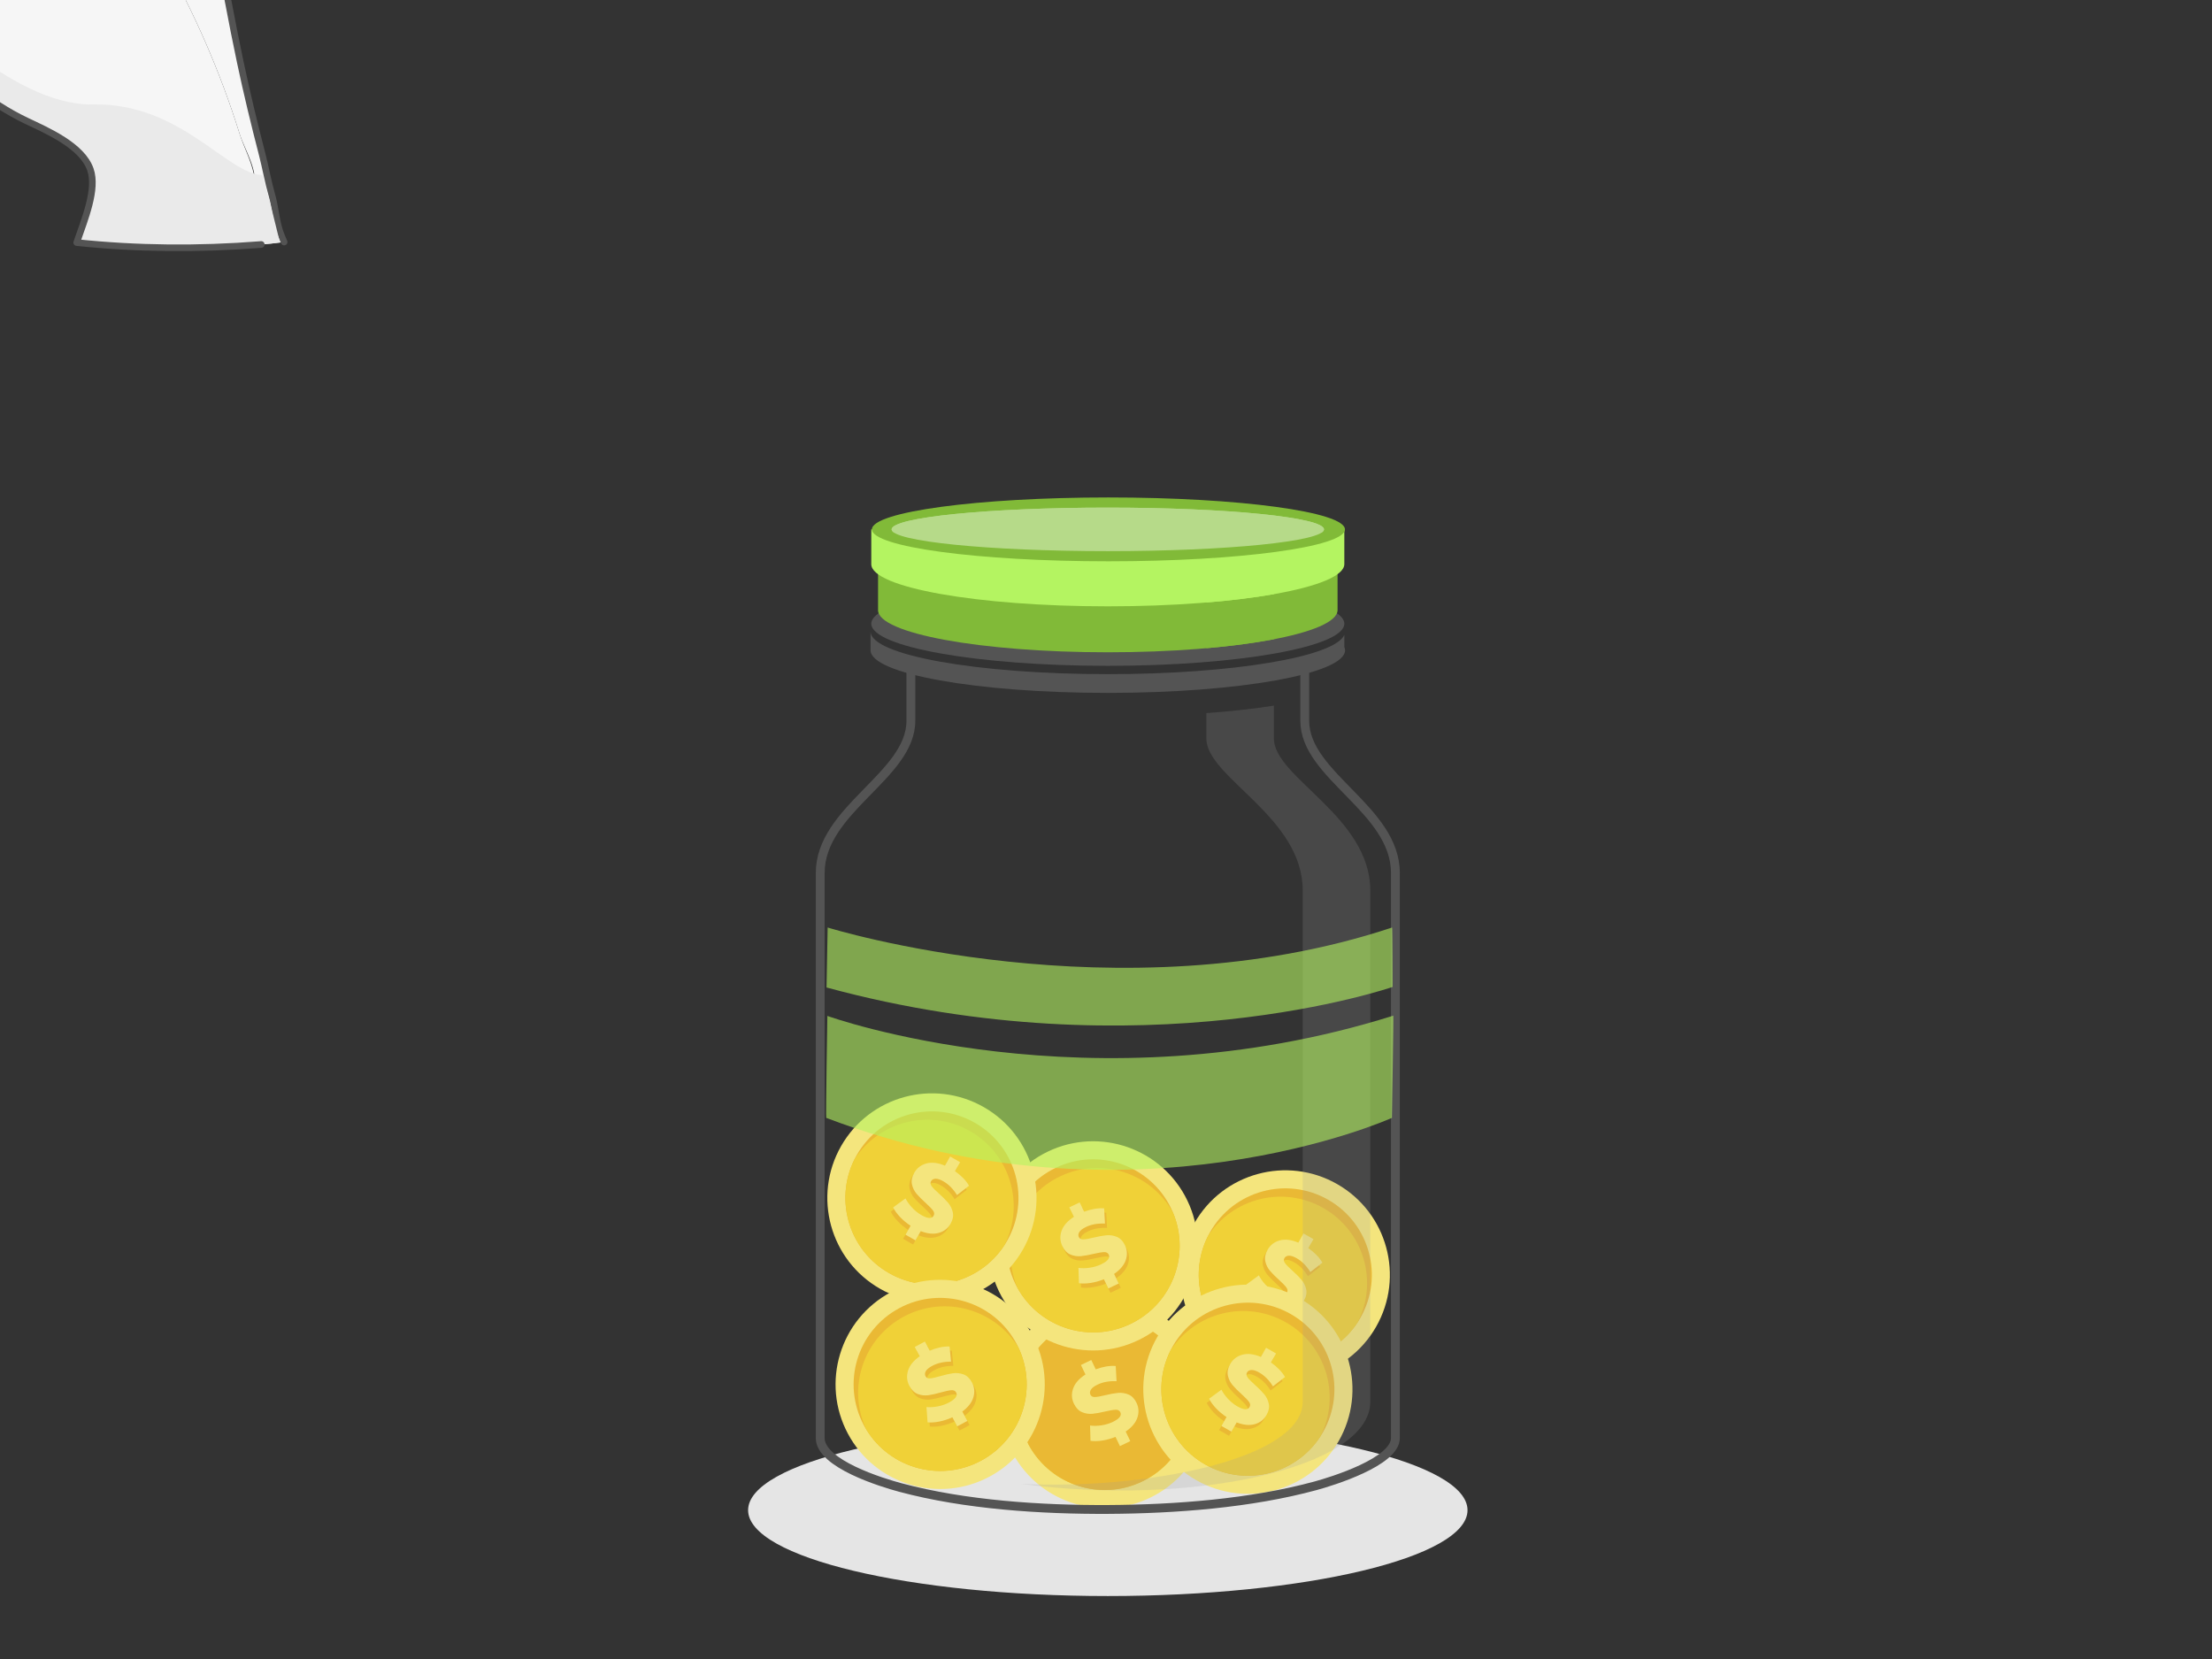 <svg xmlns="http://www.w3.org/2000/svg" xmlns:xlink="http://www.w3.org/1999/xlink" id="egI9e4XDyQ31" viewBox="0 0 1200 900" shape-rendering="geometricPrecision" text-rendering="geometricPrecision" project-id="966217fa8cf04c8fa97cfd8d37236833" export-id="7eb360f3c5bc43c8b1238ec153b22c22" cached="false" style="background-color:transparent">
<rect x="0" y="0" width="1200" height="900" fill="#333333" stroke="none"/>
<style><![CDATA[
#egI9e4XDyQ33_to {animation: egI9e4XDyQ33_to__to 5000ms linear infinite normal forwards}@keyframes egI9e4XDyQ33_to__to { 0% {offset-distance: 0%} 62% {offset-distance: 0%;animation-timing-function: cubic-bezier(0.94,0,0.667,1)} 80% {offset-distance: 100%} 100% {offset-distance: 100%}} #egI9e4XDyQ33 {animation: egI9e4XDyQ33_c_o 5000ms linear infinite normal forwards}@keyframes egI9e4XDyQ33_c_o { 0% {opacity: 0} 31.8% {opacity: 0;animation-timing-function: step-end} 32% {opacity: 1;animation-timing-function: step-end} 100% {opacity: 0.038}} #egI9e4XDyQ315 {animation: egI9e4XDyQ315_c_o 5000ms linear infinite normal forwards}@keyframes egI9e4XDyQ315_c_o { 0% {opacity: 0} 31.8% {opacity: 0;animation-timing-function: step-end} 32% {opacity: 1;animation-timing-function: step-end} 100% {opacity: 0.66}} #egI9e4XDyQ318_to {animation: egI9e4XDyQ318_to__to 5000ms linear infinite normal forwards}@keyframes egI9e4XDyQ318_to__to { 0% {offset-distance: 0%} 23.34% {offset-distance: 0%;animation-timing-function: cubic-bezier(0.94,0,0.667,1)} 38% {offset-distance: 100%} 100% {offset-distance: 100%}} #egI9e4XDyQ3121_to {animation: egI9e4XDyQ3121_to__to 5000ms linear infinite normal forwards}@keyframes egI9e4XDyQ3121_to__to { 0% {offset-distance: 0%;animation-timing-function: cubic-bezier(0.333,0,0.667,1)} 15.34% {offset-distance: 51.423%;animation-timing-function: cubic-bezier(0.333,0,0.667,1)} 23.34% {offset-distance: 53.309%} 36% {offset-distance: 53.309%;animation-timing-function: cubic-bezier(0.333,0,0.667,1)} 54.66% {offset-distance: 100%} 100% {offset-distance: 100%}} #egI9e4XDyQ3121_tr {animation: egI9e4XDyQ3121_tr__tr 5000ms linear infinite normal forwards}@keyframes egI9e4XDyQ3121_tr__tr { 0% {transform: rotate(35deg);animation-timing-function: cubic-bezier(0.333,0,0.667,1)} 15.34% {transform: rotate(25deg);animation-timing-function: cubic-bezier(0.333,0,0.667,1)} 23.34% {transform: rotate(-5deg)} 100% {transform: rotate(-5deg)}} #egI9e4XDyQ3137_to {animation: egI9e4XDyQ3137_to__to 5000ms linear infinite normal forwards}@keyframes egI9e4XDyQ3137_to__to { 0% {offset-distance: 0%;animation-timing-function: cubic-bezier(0.333,0,0.667,1)} 15.34% {offset-distance: 51.423%;animation-timing-function: cubic-bezier(0.333,0,0.667,1)} 23.34% {offset-distance: 53.309%} 36% {offset-distance: 53.309%;animation-timing-function: cubic-bezier(0.333,0,0.667,1)} 54.66% {offset-distance: 100%} 100% {offset-distance: 100%}} #egI9e4XDyQ3137_tr {animation: egI9e4XDyQ3137_tr__tr 5000ms linear infinite normal forwards}@keyframes egI9e4XDyQ3137_tr__tr { 0% {transform: rotate(35deg);animation-timing-function: cubic-bezier(0.333,0,0.667,1)} 15.34% {transform: rotate(25deg);animation-timing-function: cubic-bezier(0.333,0,0.667,1)} 23.34% {transform: rotate(-5deg)} 100% {transform: rotate(-5deg)}} #egI9e4XDyQ3138_to {animation: egI9e4XDyQ3138_to__to 5000ms linear infinite normal forwards}@keyframes egI9e4XDyQ3138_to__to { 0% {offset-distance: 0%} 23.34% {offset-distance: 0%;animation-timing-function: cubic-bezier(0.94,0,0.667,1)} 38% {offset-distance: 100%} 100% {offset-distance: 100%}} #egI9e4XDyQ3138 {animation: egI9e4XDyQ3138_c_o 5000ms linear infinite normal forwards}@keyframes egI9e4XDyQ3138_c_o { 0% {opacity: 1;animation-timing-function: step-end} 34% {opacity: 0} 100% {opacity: 0}} #egI9e4XDyQ3151_to {animation: egI9e4XDyQ3151_to__to 5000ms linear infinite normal forwards}@keyframes egI9e4XDyQ3151_to__to { 0% {offset-distance: 0%;animation-timing-function: cubic-bezier(0.333,0,0.667,1)} 15.34% {offset-distance: 51.423%;animation-timing-function: cubic-bezier(0.333,0,0.667,1)} 23.34% {offset-distance: 53.309%} 36% {offset-distance: 53.309%;animation-timing-function: cubic-bezier(0.333,0,0.667,1)} 54.66% {offset-distance: 100%} 100% {offset-distance: 100%}} #egI9e4XDyQ3151_tr {animation: egI9e4XDyQ3151_tr__tr 5000ms linear infinite normal forwards}@keyframes egI9e4XDyQ3151_tr__tr { 0% {transform: rotate(35deg);animation-timing-function: cubic-bezier(0.333,0,0.667,1)} 15.34% {transform: rotate(25deg);animation-timing-function: cubic-bezier(0.333,0,0.667,1)} 23.34% {transform: rotate(-5deg)} 100% {transform: rotate(-5deg)}} #egI9e4XDyQ3160_to {animation: egI9e4XDyQ3160_to__to 5000ms linear infinite normal forwards}@keyframes egI9e4XDyQ3160_to__to { 0% {offset-distance: 0%} 32% {offset-distance: 0%;animation-timing-function: cubic-bezier(0.473,0,0.667,1)} 50% {offset-distance: 45.807%;animation-timing-function: cubic-bezier(0.333,0,0.667,1)} 55.34% {offset-distance: 45.807%;animation-timing-function: cubic-bezier(0.957,0.021,0.667,1)} 62% {offset-distance: 47.701%;animation-timing-function: cubic-bezier(0.333,0,0.667,1)} 70% {offset-distance: 47.701%;animation-timing-function: cubic-bezier(0.333,0,0.507,1)} 83.34% {offset-distance: 100%} 100% {offset-distance: 100%}} #egI9e4XDyQ3160_tr {animation: egI9e4XDyQ3160_tr__tr 5000ms linear infinite normal forwards}@keyframes egI9e4XDyQ3160_tr__tr { 0% {transform: rotate(30deg)} 32% {transform: rotate(30deg);animation-timing-function: cubic-bezier(0.473,0.019,0.667,1)} 50% {transform: rotate(-15deg);animation-timing-function: cubic-bezier(0.333,0,0.667,1)} 55.34% {transform: rotate(-15deg);animation-timing-function: cubic-bezier(0.957,0.064,0.667,1)} 62% {transform: rotate(-5deg)} 100% {transform: rotate(-5deg)}} #egI9e4XDyQ3161 {animation: egI9e4XDyQ3161_c_o 5000ms linear infinite normal forwards}@keyframes egI9e4XDyQ3161_c_o { 0% {opacity: 0} 31.8% {opacity: 0;animation-timing-function: step-end} 32% {opacity: 1;animation-timing-function: step-end} 100% {opacity: 0.66}} #egI9e4XDyQ3176_to {animation: egI9e4XDyQ3176_to__to 5000ms linear infinite normal forwards}@keyframes egI9e4XDyQ3176_to__to { 0% {offset-distance: 0%} 32% {offset-distance: 0%;animation-timing-function: cubic-bezier(0.473,0,0.667,1)} 50% {offset-distance: 45.807%;animation-timing-function: cubic-bezier(0.333,0,0.667,1)} 55.34% {offset-distance: 45.807%;animation-timing-function: cubic-bezier(0.957,0.021,0.667,1)} 62% {offset-distance: 47.701%;animation-timing-function: cubic-bezier(0.333,0,0.667,1)} 70% {offset-distance: 47.701%;animation-timing-function: cubic-bezier(0.333,0,0.507,1)} 83.34% {offset-distance: 100%} 100% {offset-distance: 100%}} #egI9e4XDyQ3176_tr {animation: egI9e4XDyQ3176_tr__tr 5000ms linear infinite normal forwards}@keyframes egI9e4XDyQ3176_tr__tr { 0% {transform: rotate(30deg)} 32% {transform: rotate(30deg);animation-timing-function: cubic-bezier(0.473,0.019,0.667,1)} 50% {transform: rotate(-15deg);animation-timing-function: cubic-bezier(0.333,0,0.667,1)} 55.34% {transform: rotate(-15deg);animation-timing-function: cubic-bezier(0.957,0.064,0.667,1)} 62% {transform: rotate(-5deg)} 100% {transform: rotate(-5deg)}} #egI9e4XDyQ3177_to {animation: egI9e4XDyQ3177_to__to 5000ms linear infinite normal forwards}@keyframes egI9e4XDyQ3177_to__to { 0% {offset-distance: 0%} 62% {offset-distance: 0%;animation-timing-function: cubic-bezier(0.167,0.167,0.667,1)} 80% {offset-distance: 100%} 100% {offset-distance: 100%}} #egI9e4XDyQ3177 {animation: egI9e4XDyQ3177_c_o 5000ms linear infinite normal forwards}@keyframes egI9e4XDyQ3177_c_o { 0% {opacity: 0} 31.8% {opacity: 0;animation-timing-function: step-end} 32% {opacity: 1;animation-timing-function: step-end} 67.34% {opacity: 0} 100% {opacity: 0}} #egI9e4XDyQ3190_to {animation: egI9e4XDyQ3190_to__to 5000ms linear infinite normal forwards}@keyframes egI9e4XDyQ3190_to__to { 0% {offset-distance: 0%} 32% {offset-distance: 0%;animation-timing-function: cubic-bezier(0.473,0,0.667,1)} 50% {offset-distance: 45.807%;animation-timing-function: cubic-bezier(0.333,0,0.667,1)} 55.34% {offset-distance: 45.807%;animation-timing-function: cubic-bezier(0.957,0.021,0.667,1)} 62% {offset-distance: 47.701%;animation-timing-function: cubic-bezier(0.333,0,0.667,1)} 70% {offset-distance: 47.701%;animation-timing-function: cubic-bezier(0.333,0,0.507,1)} 83.34% {offset-distance: 100%} 100% {offset-distance: 100%}} #egI9e4XDyQ3190_tr {animation: egI9e4XDyQ3190_tr__tr 5000ms linear infinite normal forwards}@keyframes egI9e4XDyQ3190_tr__tr { 0% {transform: rotate(30deg)} 32% {transform: rotate(30deg);animation-timing-function: cubic-bezier(0.473,0.019,0.667,1)} 50% {transform: rotate(-15deg);animation-timing-function: cubic-bezier(0.333,0,0.667,1)} 55.34% {transform: rotate(-15deg);animation-timing-function: cubic-bezier(0.957,0.064,0.667,1)} 62% {transform: rotate(-5deg)} 100% {transform: rotate(-5deg)}} #egI9e4XDyQ3190 {animation: egI9e4XDyQ3190_c_o 5000ms linear infinite normal forwards}@keyframes egI9e4XDyQ3190_c_o { 0% {opacity: 0} 31.8% {opacity: 0;animation-timing-function: step-end} 32% {opacity: 1;animation-timing-function: step-end} 100% {opacity: 0.66}} #egI9e4XDyQ3205_tr {animation: egI9e4XDyQ3205_tr__tr 5000ms linear infinite normal forwards}@keyframes egI9e4XDyQ3205_tr__tr { 0% {transform: translate(135.338px,207.039px) rotate(720deg);animation-timing-function: cubic-bezier(0.415,0.08,0.115,0.955)} 100% {transform: translate(135.338px,207.039px) rotate(252.468deg)}} #egI9e4XDyQ3206_tr {animation: egI9e4XDyQ3206_tr__tr 5000ms linear infinite normal forwards}@keyframes egI9e4XDyQ3206_tr__tr { 0% {transform: translate(11.12px,29.9px) rotate(-720deg);animation-timing-function: cubic-bezier(0.415,0.08,0.115,0.955)} 100% {transform: translate(11.12px,29.9px) rotate(-252.468deg)}}
]]></style>
<defs><linearGradient id="egI9e4XDyQ3199-fill" x1="0.5" y1="0" x2="0.5" y2="1" spreadMethod="pad" gradientUnits="objectBoundingBox" gradientTransform="translate(0 0)"><stop id="egI9e4XDyQ3199-fill-0" offset="0%" stop-color="rgba(255,255,255,0)"/><stop id="egI9e4XDyQ3199-fill-1" offset="100%" stop-color="#010022"/></linearGradient></defs><g mask="url(#egI9e4XDyQ314)"><g id="egI9e4XDyQ33_to" style="offset-path:path('M587.638,253.183C580.388,303.433,551.388,504.433,544.138,554.683');offset-rotate:0deg"><g id="egI9e4XDyQ33" transform="translate(-572.138,-227.683)" opacity="0"><g transform="translate(572.138 227.683)"><path d="M29.186,-51.11C57.411,-34.993,67.227,0.958,51.108,29.184C34.99,57.411,-0.957,67.227,-29.183,51.108c-28.227-16.118-38.043-52.069-21.926-80.294c16.12-28.225,52.067-38.041,80.295-21.924Z" fill="#f4e57d" stroke-width="0"/></g><g transform="translate(572.138 227.682)"><path d="M24.147,-42.285C47.501,-28.95,55.621,0.793,42.286,24.147c-13.337,23.354-43.078,31.475-66.432,18.14-23.354-13.337-31.475-43.08-18.138-66.434c13.335-23.354,43.077-31.475,66.431-18.138Z" fill="#eab934" stroke-width="0"/></g><g transform="translate(570.802 230.025)"><path d="M42.222,24.108c-13.93,21.57-42.464,28.724-65.031,15.836-22.569-12.886-30.909-41.093-19.41-64.055c13.928-21.57,42.461-28.72,65.028-15.834C45.378,-27.06,53.719,1.151,42.222,24.108Z" fill="#f0d137" stroke-width="0"/></g><g transform="translate(570.336 230.304)"><path d="M10.933,14.261c-1.478,2.589-3.686,4.297-6.618,5.125-2.933.825-6.316.499-10.142-.983c0,0-2.968,5.195-2.968,5.195s-5.615-3.207-5.615-3.207s2.86-5.008,2.86-5.008c-2.251-1.491-4.239-3.154-5.964-4.988-1.724-1.833-3.008-3.608-3.845-5.327c0,0,6.942-5.098,6.942-5.098.914,1.804,2.169,3.556,3.766,5.253c1.594,1.697,3.33,3.081,5.2,4.148c3.558,2.032,5.843,2.16,6.858.379.536-.935.424-1.916-.331-2.949s-2.114-2.438-4.075-4.219c-2.163-1.939-3.896-3.683-5.203-5.237-1.304-1.553-2.169-3.339-2.586-5.357-.42-2.016.021-4.167,1.321-6.443c1.532-2.682,3.813-4.431,6.842-5.245c3.031-.814,6.495-.397,10.392,1.25c0,0,2.94-5.148,2.94-5.148s5.617,3.209,5.617,3.209-2.885,5.052-2.885,5.052c1.688,1.172,3.218,2.46,4.589,3.863c1.369,1.403,2.48,2.844,3.331,4.322c0,0-6.782,5.25-6.782,5.25-2.157-3.467-4.702-6.037-7.635-7.711-1.841-1.051-3.337-1.546-4.491-1.48s-1.979.534-2.481,1.409c-.497.874-.372,1.814.376,2.819.751,1.008,2.096,2.377,4.046,4.11C6.584,-0.8,8.326,0.951,9.617,2.493c1.291,1.546,2.158,3.323,2.6,5.334.445,2.012.016,4.156-1.284,6.434Z" fill="#eab934" stroke-width="0"/></g><g transform="translate(571.674 227.962)"><path d="M10.933,14.261c-1.478,2.591-3.685,4.299-6.618,5.127-2.933.825-6.316.499-10.145-.985c0,0-2.965,5.195-2.965,5.195s-5.615-3.207-5.615-3.207s2.86-5.008,2.86-5.008c-2.251-1.489-4.239-3.154-5.966-4.985-1.722-1.834-3.006-3.611-3.843-5.33c0,0,6.942-5.098,6.942-5.098.914,1.807,2.169,3.558,3.766,5.255c1.594,1.697,3.33,3.081,5.2,4.149c3.558,2.032,5.843,2.157,6.858.378.536-.935.424-1.918-.331-2.951-.755-1.031-2.114-2.438-4.075-4.219-2.163-1.939-3.896-3.681-5.203-5.234-1.304-1.553-2.169-3.339-2.588-5.358-.418-2.016.02-4.166,1.323-6.445c1.532-2.682,3.813-4.429,6.842-5.245c3.031-.812,6.495-.395,10.395,1.25c0,0,2.937-5.148,2.937-5.148s5.617,3.209,5.617,3.209-2.887,5.052-2.887,5.052c1.69,1.172,3.22,2.46,4.591,3.863c1.369,1.403,2.48,2.844,3.331,4.324c0,0-6.781,5.248-6.781,5.248-2.158-3.464-4.703-6.035-7.636-7.711-1.841-1.051-3.337-1.544-4.491-1.478-1.154.064-1.982.534-2.481,1.407-.497.874-.372,1.814.376,2.819.751,1.008,2.098,2.379,4.046,4.11C6.584,-0.8,8.326,0.951,9.617,2.495s2.158,3.321,2.6,5.335c.445,2.011.016,4.155-1.284,6.431Z" fill="#f4e57d" stroke-width="0"/></g></g></g><mask id="egI9e4XDyQ314" mask-type="alpha" x="-150%" y="-150%" height="400%" width="400%"><g id="egI9e4XDyQ315" transform="matrix(1.517 0 0 3.843 602.591 480.765)" opacity="0"><rect width="205.182" height="99.527" rx="0" ry="0" transform="translate(-102.591-49.764)" fill="#ff3095" stroke="#afafaf" stroke-width="0"/></g></mask></g><g mask="url(#egI9e4XDyQ329)"><g id="egI9e4XDyQ318_to" style="offset-path:path('M624.138,254.683C630.138,314.35,654.138,553.016,660.138,612.683');offset-rotate:0deg"><g transform="translate(-572.138,-227.683)"><g transform="translate(572.138 227.683)"><path d="M29.186,-51.11C57.411,-34.993,67.227,0.958,51.108,29.184C34.99,57.411,-0.957,67.227,-29.183,51.108c-28.227-16.118-38.043-52.069-21.926-80.294c16.12-28.225,52.067-38.041,80.295-21.924Z" fill="#f4e57d" stroke-width="0"/></g><g transform="translate(572.138 227.682)"><path d="M24.147,-42.285C47.501,-28.95,55.621,0.793,42.286,24.147c-13.337,23.354-43.078,31.475-66.432,18.14-23.354-13.337-31.475-43.08-18.138-66.434c13.335-23.354,43.077-31.475,66.431-18.138Z" fill="#eab934" stroke-width="0"/></g><g transform="translate(570.802 230.025)"><path d="M42.222,24.108c-13.93,21.57-42.464,28.724-65.031,15.836-22.569-12.886-30.909-41.093-19.41-64.055c13.928-21.57,42.461-28.72,65.028-15.834C45.378,-27.06,53.719,1.151,42.222,24.108Z" fill="#f0d137" stroke-width="0"/></g><g transform="translate(570.336 230.304)"><path d="M10.933,14.261c-1.478,2.589-3.686,4.297-6.618,5.125-2.933.825-6.316.499-10.142-.983c0,0-2.968,5.195-2.968,5.195s-5.615-3.207-5.615-3.207s2.86-5.008,2.86-5.008c-2.251-1.491-4.239-3.154-5.964-4.988-1.724-1.833-3.008-3.608-3.845-5.327c0,0,6.942-5.098,6.942-5.098.914,1.804,2.169,3.556,3.766,5.253c1.594,1.697,3.33,3.081,5.2,4.148c3.558,2.032,5.843,2.16,6.858.379.536-.935.424-1.916-.331-2.949s-2.114-2.438-4.075-4.219c-2.163-1.939-3.896-3.683-5.203-5.237-1.304-1.553-2.169-3.339-2.586-5.357-.42-2.016.021-4.167,1.321-6.443c1.532-2.682,3.813-4.431,6.842-5.245c3.031-.814,6.495-.397,10.392,1.25c0,0,2.94-5.148,2.94-5.148s5.617,3.209,5.617,3.209-2.885,5.052-2.885,5.052c1.688,1.172,3.218,2.46,4.589,3.863c1.369,1.403,2.48,2.844,3.331,4.322c0,0-6.782,5.25-6.782,5.25-2.157-3.467-4.702-6.037-7.635-7.711-1.841-1.051-3.337-1.546-4.491-1.48s-1.979.534-2.481,1.409c-.497.874-.372,1.814.376,2.819.751,1.008,2.096,2.377,4.046,4.11C6.584,-0.8,8.326,0.951,9.617,2.493c1.291,1.546,2.158,3.323,2.6,5.334.445,2.012.016,4.156-1.284,6.434Z" fill="#eab934" stroke-width="0"/></g><g transform="translate(571.674 227.962)"><path d="M10.933,14.261c-1.478,2.591-3.685,4.299-6.618,5.127-2.933.825-6.316.499-10.145-.985c0,0-2.965,5.195-2.965,5.195s-5.615-3.207-5.615-3.207s2.86-5.008,2.86-5.008c-2.251-1.489-4.239-3.154-5.966-4.985-1.722-1.834-3.006-3.611-3.843-5.33c0,0,6.942-5.098,6.942-5.098.914,1.807,2.169,3.558,3.766,5.255c1.594,1.697,3.33,3.081,5.2,4.149c3.558,2.032,5.843,2.157,6.858.378.536-.935.424-1.918-.331-2.951-.755-1.031-2.114-2.438-4.075-4.219-2.163-1.939-3.896-3.681-5.203-5.234-1.304-1.553-2.169-3.339-2.588-5.358-.418-2.016.02-4.166,1.323-6.445c1.532-2.682,3.813-4.429,6.842-5.245c3.031-.812,6.495-.395,10.395,1.25c0,0,2.937-5.148,2.937-5.148s5.617,3.209,5.617,3.209-2.887,5.052-2.887,5.052c1.69,1.172,3.22,2.46,4.591,3.863c1.369,1.403,2.48,2.844,3.331,4.324c0,0-6.781,5.248-6.781,5.248-2.158-3.464-4.703-6.035-7.636-7.711-1.841-1.051-3.337-1.544-4.491-1.478-1.154.064-1.982.534-2.481,1.407-.497.874-.372,1.814.376,2.819.751,1.008,2.098,2.379,4.046,4.11C6.584,-0.8,8.326,0.951,9.617,2.495s2.158,3.321,2.6,5.335c.445,2.011.016,4.155-1.284,6.431Z" fill="#f4e57d" stroke-width="0"/></g></g></g><mask id="egI9e4XDyQ329" mask-type="alpha" x="-150%" y="-150%" height="400%" width="400%"><g transform="matrix(1.517 0 0 3.843 602.591 480.765)"><rect width="205.182" height="99.527" rx="0" ry="0" transform="translate(-102.591-49.764)" fill="#ff3095" stroke="#afafaf" stroke-width="0"/></g></mask></g><g transform="matrix(1.199 0 0 1.199-40.336-108.875)"><g transform="translate(534.878 774.097)"><path d="M0.001,38.846c89.64,0,162.751-17.452,162.751-38.848s-73.111-38.844-162.751-38.844c-89.642,0-162.753,17.448-162.753,38.844s73.111,38.848,162.753,38.848Z" fill="#e5e5e5" stroke-width="0"/></g><g transform="translate(533.469 725.825)"><path d="M-20.513,-42.645c23.551-11.329,51.827-1.419,63.157,22.131c11.329,23.553,1.42,51.829-22.131,63.158-23.552,11.329-51.829,1.419-63.157-22.132-11.329-23.55-1.421-51.828,22.131-63.157Z" fill="#f4e57d" stroke-width="0"/></g><g transform="translate(534.409 727.778)"><path d="M35.227,-16.945c7.922,19.063-.365,41.217-19.195,50.274-18.831,9.056-41.311,1.707-51.261-16.385-7.921-19.063.365-41.214,19.196-50.272c18.829-9.057,41.31-1.705,51.26,16.383Z" fill="#f0d137" stroke-width="0"/></g><g transform="translate(533.469 725.827)"><path d="M-16.972,-35.284c19.485-9.372,42.882-1.175,52.256,18.31C44.656,2.513,36.457,25.908,16.972,35.28c-19.487,9.376-42.882,1.177-52.254-18.31-9.374-19.485-1.175-42.882,18.31-52.254Z" fill="#eab934" stroke-width="0"/></g><g transform="translate(534.637 727.582)"><path d="M14.174,-0.096c1.038,2.162,1.163,4.401.372,6.721-.792,2.319-2.55,4.408-5.281,6.265c0,0,2.085,4.334,2.085,4.334s-4.685,2.255-4.685,2.255-2.008-4.179-2.008-4.179c-2.015.809-4.023,1.368-6.026,1.672-1.999.305-3.761.341-5.281.112c0,0-.203-6.92-.203-6.92c1.61.218,3.342.185,5.195-.096c1.85-.28,3.559-.799,5.119-1.549c2.967-1.427,4.095-2.883,3.38-4.368-.374-.779-1.076-1.155-2.103-1.126-1.029.029-2.58.286-4.654.772-2.269.546-4.216.897-5.841,1.053-1.623.157-3.198-.088-4.725-.73-1.528-.644-2.749-1.917-3.662-3.814-1.079-2.241-1.194-4.548-.351-6.926.844-2.377,2.702-4.48,5.571-6.308c0,0-2.066-4.297-2.066-4.297s4.687-2.254,4.687-2.254s2.028,4.216,2.028,4.216c1.546-.581,3.095-1.007,4.65-1.274c1.555-.266,3.017-.343,4.383-.233c0,0,.379,6.886.379,6.886-3.278-.155-6.141.357-8.589,1.534-1.535.739-2.545,1.504-3.029,2.3-.482.794-.548,1.555-.198,2.283.35.73,1.029,1.074,2.037,1.038c1.009-.035,2.531-.303,4.566-.802c2.296-.559,4.249-.913,5.861-1.063c1.61-.151,3.181.088,4.716.711c1.535.624,2.758,1.887,3.673,3.787Z" fill="#eab934" stroke-width="0"/></g><g transform="translate(533.697 725.628)"><path d="M14.175,-0.095c1.038,2.16,1.163,4.399.372,6.721-.792,2.319-2.551,4.408-5.281,6.265c0,0,2.085,4.334,2.085,4.334s-4.685,2.253-4.685,2.253-2.008-4.177-2.008-4.177c-2.015.809-4.023,1.366-6.026,1.672-1.999.305-3.761.341-5.281.112c0,0-.203-6.92-.203-6.92c1.611.218,3.342.185,5.195-.096C0.193,9.789,1.9,9.27,3.462,8.52C6.429,7.093,7.557,5.637,6.844,4.152c-.376-.779-1.079-1.155-2.105-1.126-1.029.029-2.58.286-4.654.772-2.269.546-4.216.897-5.839,1.053-1.625.155-3.2-.088-4.727-.73-1.528-.644-2.749-1.917-3.662-3.816-1.077-2.239-1.194-4.546-.351-6.924.844-2.377,2.701-4.48,5.571-6.308c0,0-2.066-4.297-2.066-4.297s4.687-2.254,4.687-2.254s2.028,4.216,2.028,4.216c1.546-.581,3.095-1.007,4.65-1.274c1.555-.266,3.017-.345,4.385-.233c0,0,.377,6.886.377,6.886-3.278-.155-6.141.357-8.587,1.534-1.537.738-2.547,1.504-3.031,2.298-.482.794-.548,1.557-.198,2.285s1.028,1.074,2.037,1.038c1.009-.037,2.531-.305,4.566-.802c2.296-.561,4.249-.913,5.861-1.063c1.61-.151,3.181.088,4.716.711c1.535.624,2.758,1.887,3.673,3.787Z" fill="#f4e57d" stroke-width="0"/></g><g transform="translate(615.177 667.644)"><path d="M23.464,-41.094C46.16,-28.135,54.053,0.77,41.092,23.464C28.133,46.16,-0.771,54.053,-23.467,41.092c-22.696-12.959-30.586-41.864-17.627-64.558c12.959-22.696,41.864-30.587,64.558-17.628Z" fill="#f4e57d" stroke-width="0"/></g><g transform="translate(615.176 667.643)"><path d="M19.415,-34C38.192,-23.276,44.722,0.637,34.001,19.415C23.277,38.192,-0.637,44.722,-19.414,34C-38.192,23.277,-44.722,-0.637,-34,-19.415C-23.276,-38.192,0.638,-44.722,19.415,-34Z" fill="#eab934" stroke-width="0"/></g><g transform="translate(614.102 669.527)"><path d="M33.946,19.384c-11.199,17.343-34.14,23.094-52.287,12.732-18.145-10.361-24.851-33.042-15.605-51.503c11.199-17.343,34.14-23.092,52.285-12.731c18.145,10.36,24.853,33.042,15.607,51.502Z" fill="#f0d137" stroke-width="0"/></g><g transform="translate(613.727 669.752)"><path d="M8.79,11.466c-1.188,2.081-2.961,3.455-5.321,4.12-2.359.664-5.078.403-8.157-.789c0,0-2.382,4.177-2.382,4.177s-4.516-2.578-4.516-2.578s2.299-4.028,2.299-4.028c-1.812-1.199-3.409-2.535-4.797-4.009-1.384-1.474-2.417-2.902-3.09-4.285c0,0,5.582-4.097,5.582-4.097.735,1.45,1.744,2.858,3.028,4.222c1.281,1.364,2.677,2.477,4.18,3.335c2.861,1.634,4.699,1.737,5.515.305.43-.752.342-1.541-.266-2.37-.607-.831-1.7-1.96-3.275-3.393-1.741-1.558-3.134-2.962-4.185-4.211-1.049-1.249-1.744-2.684-2.079-4.307-.338-1.621.014-3.349,1.061-5.18c1.233-2.158,3.066-3.563,5.503-4.218c2.436-.655,5.221-.319,8.355,1.005c0,0,2.363-4.139,2.363-4.139s4.517,2.578,4.517,2.578-2.32,4.064-2.32,4.064c1.357.942,2.588,1.978,3.69,3.106s1.995,2.288,2.679,3.476c0,0-5.452,4.22-5.452,4.22-1.736-2.787-3.783-4.853-6.141-6.199-1.48-.845-2.683-1.243-3.612-1.19-.926.054-1.592.428-1.994,1.133-.399.702-.299,1.457.303,2.266.603.811,1.685,1.911,3.253,3.305c1.764,1.571,3.163,2.979,4.201,4.22c1.036,1.243,1.735,2.671,2.09,4.288.358,1.617.013,3.341-1.032,5.173Z" fill="#eab934" stroke-width="0"/></g><g transform="translate(614.804 667.868)"><path d="M8.79,11.466c-1.188,2.083-2.963,3.458-5.321,4.123-2.359.664-5.08.401-8.157-.793c0,0-2.384,4.177-2.384,4.177s-4.514-2.578-4.514-2.578s2.297-4.027,2.297-4.027c-1.81-1.197-3.409-2.536-4.795-4.008-1.386-1.475-2.417-2.903-3.09-4.286c0,0,5.582-4.098,5.582-4.098.734,1.45,1.744,2.86,3.026,4.225c1.283,1.364,2.677,2.477,4.182,3.335c2.859,1.634,4.698,1.735,5.515.305.43-.754.341-1.541-.266-2.372-.609-.829-1.702-1.961-3.277-3.394-1.739-1.558-3.132-2.959-4.183-4.208s-1.744-2.685-2.081-4.307c-.338-1.621.016-3.351,1.063-5.183c1.231-2.156,3.066-3.561,5.501-4.217c2.436-.653,5.221-.317,8.357,1.005c0,0,2.363-4.139,2.363-4.139s4.515,2.58,4.515,2.58-2.32,4.062-2.32,4.062c1.357.942,2.588,1.978,3.69,3.106s1.995,2.287,2.681,3.475c0,0-5.454,4.221-5.454,4.221-1.736-2.785-3.783-4.852-6.139-6.2-1.482-.845-2.685-1.241-3.612-1.188-.928.052-1.592.429-1.994,1.132-.4.702-.3,1.457.301,2.266.603.811,1.687,1.911,3.253,3.305C5.293,-0.644,6.692,0.764,7.73,2.006c1.038,1.241,1.735,2.67,2.092,4.289.358,1.617.013,3.341-1.032,5.171Z" fill="#f4e57d" stroke-width="0"/></g><g transform="translate(528.228 654.505)"><path d="M-20.513,-42.643c23.551-11.331,51.829-1.418,63.157,22.13C53.973,3.04,44.064,31.315,20.513,42.646c-23.552,11.327-51.829,1.419-63.157-22.133-11.329-23.551-1.421-51.827,22.131-63.156Z" fill="#f4e57d" stroke-width="0"/></g><g transform="translate(528.227 654.506)"><path d="M-16.971,-35.282c19.485-9.374,42.882-1.177,52.254,18.31c9.372,19.485,1.175,42.882-18.31,52.254-19.487,9.374-42.883,1.175-52.256-18.31-9.372-19.487-1.173-42.882,18.312-52.254Z" fill="#eab934" stroke-width="0"/></g><g transform="translate(529.167 656.459)"><path d="M35.228,-16.945C43.15,2.12,34.862,24.274,16.031,33.33c-18.83,9.057-41.309,1.705-51.259-16.385-7.921-19.063.365-41.216,19.196-50.274c18.83-9.057,41.31-1.704,51.26,16.384Z" fill="#f0d137" stroke-width="0"/></g><g transform="translate(529.396 656.263)"><path d="M14.175,-0.097c1.038,2.162,1.163,4.401.372,6.721-.792,2.321-2.55,4.408-5.281,6.265c0,0,2.085,4.334,2.085,4.334s-4.685,2.255-4.685,2.255-2.008-4.179-2.008-4.179c-2.017.811-4.023,1.368-6.026,1.672-1.998.307-3.759.343-5.281.112c0,0-.203-6.92-.203-6.92c1.611.218,3.342.187,5.195-.096c1.85-.28,3.557-.797,5.119-1.549C6.429,7.091,7.557,5.635,6.844,4.152c-.378-.78-1.078-1.155-2.105-1.128-1.029.031-2.58.286-4.654.772-2.269.546-4.216.899-5.839,1.054-1.623.156-3.2-.088-4.727-.731-1.528-.644-2.749-1.915-3.662-3.814-1.079-2.239-1.194-4.548-.351-6.926.844-2.377,2.702-4.48,5.571-6.308c0,0-2.066-4.297-2.066-4.297s4.687-2.252,4.687-2.252s2.028,4.216,2.028,4.216c1.546-.583,3.095-1.009,4.65-1.276c1.555-.266,3.017-.343,4.385-.233c0,0,.377,6.886.377,6.886-3.278-.155-6.141.357-8.587,1.534-1.537.739-2.547,1.506-3.029,2.3-.484.794-.55,1.555-.2,2.283.35.73,1.029,1.074,2.037,1.038c1.009-.035,2.531-.303,4.566-.802c2.296-.559,4.249-.913,5.861-1.063c1.61-.149,3.181.088,4.716.713c1.535.622,2.758,1.885,3.673,3.785Z" fill="#eab934" stroke-width="0"/></g><g transform="translate(528.456 654.309)"><path d="M14.174,-0.097c1.038,2.162,1.164,4.401.372,6.721-.792,2.321-2.55,4.408-5.281,6.265c0,0,2.087,4.334,2.087,4.334s-4.687,2.255-4.687,2.255-2.008-4.179-2.008-4.179c-2.015.811-4.023,1.368-6.024,1.672-2.001.307-3.761.343-5.283.112c0,0-.203-6.92-.203-6.92c1.611.218,3.342.185,5.195-.096c1.85-.28,3.559-.799,5.119-1.549C6.428,7.091,7.556,5.635,6.841,4.15c-.376-.779-1.076-1.153-2.103-1.126-1.029.031-2.579.286-4.654.772-2.269.546-4.214.897-5.839,1.054-1.623.156-3.2-.088-4.727-.731-1.528-.644-2.749-1.915-3.662-3.814-1.077-2.239-1.194-4.548-.351-6.926.844-2.377,2.702-4.48,5.571-6.308c0,0-2.064-4.297-2.064-4.297s4.685-2.252,4.685-2.252s2.028,4.214,2.028,4.214c1.546-.581,3.097-1.007,4.65-1.274c1.555-.266,3.017-.343,4.385-.233c0,0,.379,6.886.379,6.886-3.28-.155-6.143.357-8.589,1.534-1.537.739-2.547,1.506-3.029,2.3-.484.794-.55,1.555-.2,2.283.35.73,1.029,1.074,2.037,1.038c1.009-.035,2.531-.303,4.566-.802c2.296-.559,4.249-.913,5.861-1.063c1.61-.149,3.181.088,4.716.713c1.535.622,2.76,1.885,3.673,3.785Z" fill="#f4e57d" stroke-width="0"/></g><g transform="translate(455.299 632.821)"><path d="M23.465,-41.094C46.159,-28.135,54.052,0.77,41.093,23.464C28.134,46.16,-0.771,54.053,-23.466,41.092c-22.696-12.959-30.586-41.862-17.629-64.558c12.961-22.695,41.866-30.587,64.56-17.628Z" fill="#f4e57d" stroke-width="0"/></g><g transform="translate(455.298 632.82)"><path d="M19.415,-34C38.192,-23.276,44.722,0.639,34.001,19.415C23.277,38.192,-0.637,44.722,-19.414,34C-38.192,23.277,-44.722,-0.637,-34,-19.415C-23.278,-38.192,0.638,-44.722,19.415,-34Z" fill="#eab934" stroke-width="0"/></g><g transform="translate(454.223 634.704)"><path d="M33.946,19.385c-11.199,17.343-34.14,23.094-52.287,12.732-18.145-10.361-24.851-33.042-15.607-51.503c11.201-17.343,34.142-23.092,52.287-12.731c18.145,10.36,24.853,33.044,15.607,51.502Z" fill="#f0d137" stroke-width="0"/></g><g transform="translate(453.849 634.929)"><path d="M8.791,11.466c-1.188,2.081-2.963,3.457-5.321,4.12-2.36.664-5.078.402-8.157-.79c0,0-2.384,4.177-2.384,4.177s-4.516-2.578-4.516-2.578s2.299-4.027,2.299-4.027c-1.81-1.199-3.407-2.536-4.795-4.01-1.386-1.473-2.417-2.901-3.092-4.284c0,0,5.584-4.098,5.584-4.098.735,1.45,1.744,2.859,3.028,4.223c1.281,1.364,2.677,2.477,4.18,3.335c2.859,1.634,4.699,1.737,5.515.305.43-.752.341-1.539-.266-2.37-.609-.831-1.702-1.961-3.277-3.394-1.739-1.558-3.132-2.961-4.183-4.21s-1.744-2.684-2.081-4.307c-.338-1.621.016-3.349,1.063-5.181c1.233-2.156,3.064-3.562,5.501-4.217c2.436-.655,5.221-.319,8.357,1.005c0,0,2.363-4.139,2.363-4.139s4.515,2.58,4.515,2.58-2.32,4.062-2.32,4.062c1.357.942,2.588,1.978,3.69,3.106s1.997,2.287,2.681,3.475c0,0-5.454,4.221-5.454,4.221-1.734-2.785-3.781-4.854-6.139-6.201-1.48-.844-2.685-1.242-3.612-1.187-.928.052-1.592.427-1.994,1.13-.4.704-.3,1.459.303,2.268.603.811,1.685,1.911,3.251,3.305c1.764,1.571,3.163,2.979,4.201,4.221c1.038,1.241,1.737,2.67,2.092,4.287.358,1.617.013,3.341-1.032,5.173Z" fill="#eab934" stroke-width="0"/></g><g transform="translate(454.924 633.045)"><path d="M8.791,11.466c-1.188,2.083-2.963,3.457-5.321,4.122-2.36.664-5.078.402-8.157-.792c0,0-2.384,4.177-2.384,4.177s-4.516-2.578-4.516-2.578s2.299-4.027,2.299-4.027c-1.81-1.197-3.409-2.536-4.795-4.008-1.386-1.475-2.417-2.903-3.092-4.286c0,0,5.584-4.098,5.584-4.098.734,1.45,1.744,2.86,3.026,4.225c1.283,1.364,2.677,2.477,4.182,3.335c2.859,1.634,4.699,1.735,5.515.305.429-.754.341-1.542-.266-2.373-.609-.829-1.702-1.96-3.277-3.393-1.739-1.558-3.132-2.959-4.183-4.208s-1.744-2.685-2.081-4.307c-.338-1.621.016-3.351,1.063-5.183c1.231-2.156,3.064-3.561,5.501-4.217c2.436-.653,5.221-.317,8.357,1.007c0,0,2.363-4.141,2.363-4.141s4.515,2.58,4.515,2.58-2.32,4.062-2.32,4.062c1.357.942,2.588,1.978,3.69,3.106s1.997,2.287,2.681,3.477c0,0-5.454,4.219-5.454,4.219-1.734-2.785-3.781-4.852-6.139-6.2-1.48-.845-2.685-1.241-3.612-1.188-.928.052-1.592.429-1.994,1.132-.4.702-.3,1.457.301,2.266.603.811,1.687,1.913,3.253,3.305c1.764,1.573,3.163,2.979,4.201,4.221c1.038,1.241,1.737,2.67,2.092,4.289.358,1.617.013,3.341-1.032,5.171Z" fill="#f4e57d" stroke-width="0"/></g><g transform="translate(459.023 717.194)"><path d="M-22.33,-41.72c23.041-12.334,51.719-3.651,64.052,19.388C54.054,0.711,45.373,29.387,22.331,41.72C-0.71,54.054,-29.388,45.373,-41.72,22.332c-12.334-23.042-3.651-51.718,19.39-64.052Z" fill="#f4e57d" stroke-width="0"/></g><g transform="translate(459.023 717.194)"><path d="M-18.476,-34.518c19.063-10.205,42.79-3.022,52.995,16.041c10.203,19.066,3.02,42.791-16.043,52.995-19.064,10.205-42.791,3.022-52.995-16.043-10.203-19.063-3.02-42.79,16.043-52.993Z" fill="#eab934" stroke-width="0"/></g><g transform="translate(460.047 719.105)"><path d="M34.465,-18.448c8.736,18.706,1.41,41.195-17.012,51.057-18.423,9.86-41.198,3.482-51.918-14.162-8.736-18.704-1.41-41.195,17.012-51.055c18.421-9.86,41.198-3.482,51.918,14.16Z" fill="#f0d137" stroke-width="0"/></g><g transform="translate(460.267 718.891)"><path d="M14.156,-0.699c1.131,2.112,1.351,4.346.662,6.697-.691,2.354-2.361,4.514-5.007,6.488c0,0,2.271,4.241,2.271,4.241s-4.585,2.454-4.585,2.454-2.187-4.088-2.187-4.088c-1.979.895-3.959,1.537-5.945,1.929-1.986.391-3.743.504-5.274.341c0,0-.5-6.907-.5-6.907c1.617.148,3.346.042,5.185-.318c1.838-.363,3.52-.95,5.048-1.769C6.727,6.816,7.79,5.312,7.013,3.86c-.409-.763-1.126-1.108-2.151-1.035-1.025.074-2.564.398-4.616.972-2.244.644-4.173,1.079-5.789,1.304-1.615.226-3.2.05-4.753-.526-1.555-.576-2.828-1.797-3.822-3.655-1.174-2.191-1.389-4.489-.649-6.902.739-2.411,2.505-4.593,5.293-6.543c0,0-2.249-4.203-2.249-4.203s4.586-2.453,4.586-2.453s2.206,4.126,2.206,4.126c1.521-.651,3.052-1.143,4.592-1.476c1.542-.332,2.998-.475,4.37-.42c0,0,.676,6.861.676,6.861-3.283-.012-6.121.624-8.514,1.904-1.504.803-2.48,1.614-2.93,2.426-.449.814-.481,1.579-.1,2.29.382.714,1.077,1.031,2.082.952c1.005-.081,2.516-.414,4.527-.999c2.27-.659,4.204-1.097,5.807-1.315c1.602-.218,3.185-.05,4.745.508c1.559.557,2.838,1.766,3.832,3.625Z" fill="#eab934" stroke-width="0"/></g><g transform="translate(459.244 716.979)"><path d="M14.156,-0.699c1.131,2.114,1.351,4.348.662,6.699-.691,2.352-2.361,4.514-5.007,6.486c0,0,2.271,4.241,2.271,4.241s-4.585,2.454-4.585,2.454-2.187-4.088-2.187-4.088c-1.977.897-3.959,1.539-5.945,1.929-1.986.393-3.744.504-5.273.341c0,0-.501-6.906-.501-6.906c1.619.149,3.346.043,5.185-.319c1.838-.361,3.52-.95,5.048-1.769C6.727,6.817,7.79,5.312,7.013,3.862c-.409-.765-1.126-1.11-2.151-1.037-1.025.076-2.564.398-4.616.972-2.243.646-4.173,1.079-5.789,1.306-1.615.225-3.2.049-4.753-.528-1.555-.576-2.827-1.795-3.822-3.653-1.174-2.191-1.389-4.491-.649-6.904.739-2.41,2.505-4.592,5.294-6.543c0,0-2.25-4.201-2.25-4.201s4.586-2.455,4.586-2.455s2.206,4.126,2.206,4.126c1.521-.649,3.052-1.141,4.592-1.475c1.542-.333,2.998-.475,4.37-.421c0,0,.676,6.861.676,6.861-3.283-.011-6.121.624-8.514,1.906-1.504.803-2.48,1.612-2.93,2.426-.449.814-.481,1.577-.1,2.29.382.713,1.077,1.029,2.082.95c1.006-.079,2.516-.413,4.527-.998c2.27-.66,4.204-1.096,5.807-1.316c1.604-.218,3.186-.05,4.744.508c1.561.557,2.839,1.766,3.833,3.625Z" fill="#f4e57d" stroke-width="0"/></g><g transform="translate(598.253 719.368)"><path d="M23.464,-41.094C46.16,-28.137,54.053,0.768,41.092,23.464C28.133,46.159,-0.771,54.053,-23.467,41.092c-22.694-12.959-30.586-41.864-17.627-64.56c12.959-22.694,41.864-30.585,64.558-17.626Z" fill="#f4e57d" stroke-width="0"/></g><g transform="translate(598.251 719.366)"><path d="M19.415,-33.999C38.192,-23.275,44.722,0.638,34.001,19.416C23.277,38.191,-0.637,44.723,-19.414,33.999C-38.192,23.278,-44.722,-0.638,-34,-19.415c10.724-18.776,34.638-25.308,53.415-14.584Z" fill="#eab934" stroke-width="0"/></g><g transform="translate(597.178 721.249)"><path d="M33.946,19.385c-11.199,17.343-34.14,23.094-52.287,12.732-18.145-10.361-24.851-33.041-15.605-51.501c11.199-17.343,34.14-23.094,52.285-12.733c18.145,10.36,24.853,33.044,15.607,51.502Z" fill="#f0d137" stroke-width="0"/></g><g transform="translate(596.803 721.474)"><path d="M8.79,11.466c-1.188,2.083-2.961,3.458-5.321,4.123-2.359.664-5.078.401-8.157-.793c0,0-2.382,4.177-2.382,4.177s-4.516-2.578-4.516-2.578s2.299-4.027,2.299-4.027c-1.812-1.199-3.409-2.536-4.797-4.008-1.384-1.475-2.417-2.903-3.09-4.286c0,0,5.584-4.098,5.584-4.098.733,1.452,1.742,2.86,3.026,4.225c1.281,1.364,2.677,2.477,4.18,3.335c2.861,1.634,4.698,1.735,5.515.305.43-.752.342-1.541-.266-2.372-.607-.829-1.7-1.961-3.275-3.394-1.741-1.558-3.134-2.959-4.185-4.208-1.049-1.249-1.744-2.685-2.079-4.307-.338-1.621.014-3.351,1.061-5.183c1.233-2.156,3.066-3.561,5.503-4.217c2.436-.653,5.221-.317,8.355,1.005c0,0,2.363-4.139,2.363-4.139s4.517,2.58,4.517,2.58-2.32,4.062-2.32,4.062c1.357.942,2.588,1.978,3.69,3.106s1.995,2.287,2.679,3.477c0,0-5.452,4.219-5.452,4.219-1.736-2.785-3.783-4.852-6.141-6.2-1.48-.845-2.683-1.241-3.612-1.188-.926.052-1.592.429-1.994,1.132-.399.702-.299,1.457.303,2.266.603.811,1.685,1.911,3.253,3.305c1.764,1.571,3.161,2.979,4.201,4.221c1.036,1.241,1.735,2.67,2.09,4.289.36,1.617.013,3.341-1.032,5.171Z" fill="#eab934" stroke-width="0"/></g><g transform="translate(597.878 719.592)"><path d="M8.791,11.466c-1.188,2.081-2.963,3.455-5.321,4.12-2.359.664-5.08.403-8.157-.789c0,0-2.384,4.177-2.384,4.177s-4.514-2.578-4.514-2.578s2.297-4.028,2.297-4.028c-1.81-1.199-3.409-2.537-4.795-4.009-1.386-1.474-2.417-2.901-3.09-4.284c0,0,5.582-4.098,5.582-4.098.734,1.45,1.744,2.859,3.026,4.223c1.283,1.364,2.677,2.476,4.182,3.334c2.859,1.634,4.698,1.737,5.515.305.43-.752.341-1.541-.266-2.37-.607-.831-1.702-1.96-3.277-3.393-1.739-1.558-3.132-2.962-4.183-4.211s-1.744-2.683-2.081-4.306c-.338-1.621.016-3.35,1.063-5.181c1.233-2.158,3.066-3.563,5.501-4.218c2.436-.655,5.221-.319,8.357,1.005c0,0,2.363-4.139,2.363-4.139s4.515,2.578,4.515,2.578-2.32,4.065-2.32,4.065c1.359.942,2.588,1.977,3.69,3.105s1.995,2.288,2.679,3.476c0,0-5.452,4.221-5.452,4.221-1.736-2.787-3.783-4.855-6.139-6.202-1.48-.844-2.685-1.241-3.612-1.188-.928.052-1.592.429-1.994,1.131-.399.704-.3,1.46.301,2.269.603.811,1.687,1.91,3.255,3.304c1.762,1.571,3.161,2.979,4.199,4.22C8.769,3.248,9.466,4.677,9.823,6.294c.358,1.617.013,3.34-1.032,5.172Z" fill="#f4e57d" stroke-width="0"/></g><g transform="translate(574.614 591.307)"><path d="M-79.019,170.866c76.997,10.373,158.038-7.043,158.038-37.126c0,0,0-231.316,0-231.316c0-33.555-43.606-51.079-43.606-68.829c0,0,0-14.835,0-14.835-8.97,1.418-19.287,2.571-30.566,3.392c0,0,0,11.443,0,11.443c0,17.747,43.606,35.277,43.606,68.829c0,0,0,231.316,0,231.316c0,26.043-71.648,39.977-127.472,37.126Z" fill="#9b9b9b" fill-opacity="0.2" stroke-width="0"/></g><g transform="translate(534.878 582.179)"><path d="M89.109,-191.74c0,0,0,26.511,0,26.511c0,24.827,41.011,40.025,41.011,68.829c0,0,0,255.702,0,255.702c0,10.728-28.565,19.524-36.182,21.594-29.272,7.957-63.511,10.534-93.773,10.69-30.244.154-64.692-2.071-93.978-9.912-8.298-2.223-36.306-10.742-36.306-22.372c0,0,0-255.702,0-255.702c0-28.804,41.011-44.002,41.011-68.829c0,0,0-26.511,0-26.511" paint-order="stroke fill markers" fill="none" fill-rule="evenodd" stroke="#545454" stroke-width="4" stroke-miterlimit="10"/></g><g transform="translate(534.878 390.429)"><path d="M107.013,-12.362c0,0,0,5.439,0,5.439.218.502.334,1.01.334,1.524C107.347,5.249,59.286,13.884,0,13.884s-107.347-8.635-107.347-19.283c0,0,0-8.485,0-8.485C-107.347,-3.234,-59.286,5.4,0,5.4c56.431,0,102.693-7.823,107.013-17.762Z" fill="#545454" stroke-width="0"/></g><g transform="translate(534.877 373.01)"><path d="M0.001,19.055c58.942,0,107.013-8.56,107.013-19.056c0-10.495-48.071-19.054-107.013-19.054s-107.015,8.559-107.015,19.054c0,10.496,48.073,19.056,107.015,19.056Z" fill="#545454" stroke-width="0"/></g><g transform="translate(534.878 366.884)"><path d="M103.951,0.001C103.808,10.521,57.409,19.055,0,19.055c-57.412,0-103.952-8.53-103.952-19.054c0,0,0-19.056,0-19.056s103.952,0,103.952,0s103.951,0,103.951,0s0,19.056,0,19.056Z" fill="#81ba38" stroke-width="0"/></g><g transform="translate(594.744 365.965)"><path d="M15.283,14.073c-8.705,1.674-19.052,3.057-30.566,4.062c0,0,0-36.27,0-36.27s30.566,0,30.566,0s0,32.208,0,32.208Z" fill="#81ba38" stroke-width="0"/></g><g transform="translate(534.877 347.733)"><path d="M107.014,-1.649C106.867,8.873,59.102,17.408,0.001,17.408c-59.103,0-107.015-8.533-107.015-19.057c0,0,0-15.759,0-15.759s107.015,0,107.015,0s107.013,0,107.013,0s0,15.759,0,15.759Z" fill="#b4f461" stroke-width="0"/></g><g transform="translate(594.744 348.214)"><path d="M15.283,11.423c-8.824,1.555-19.151,2.837-30.566,3.77c0,0,0-30.386,0-30.386s30.566,0,30.566,0s0,26.616,0,26.616Z" fill="#b4f461" stroke-width="0"/></g><g transform="translate(534.877 330.326)"><path d="M0.001,14.445C58.943,14.445,107.014,7.956,107.014,0c0-7.957-48.071-14.445-107.013-14.445s-107.015,6.488-107.015,14.445c0,7.956,48.073,14.445,107.015,14.445Z" transform="translate(.279 0)" fill="#81ba38" stroke-width="0"/></g><g transform="translate(534.878 330.326)"><path d="M0.001,9.85c53.87,0,97.806-4.425,97.806-9.851c0-5.424-43.936-9.849-97.806-9.849s-97.808,4.425-97.808,9.849c0,5.426,43.938,9.851,97.808,9.851Z" fill="#b6da89" stroke-width="0"/></g><g transform="translate(534.879 326.173)"><path d="M-0.001,-5.697c54.016,0,97.808,4.411,97.808,9.85c0,.526-.415,1.042-1.2,1.544-7.358-4.705-47.807-8.305-96.608-8.305s-89.25,3.6-96.608,8.305c-.787-.502-1.198-1.018-1.198-1.544c0-5.439,43.788-9.85,97.806-9.85Z" fill="#b6da89" stroke-width="0"/></g><g transform="translate(600.494 450.469)"><path d="M63,60c-123.523,41.031-255.375,0-255.375,0s-.523,26.906-.5,27.125c143.352,38.906,256.125-.25,256.125-.25s-.023-27.219-.25-26.875Z" fill="#b4f461" fill-opacity="0.6" stroke="#afafaf" stroke-width="0"/></g><g transform="translate(600.494 450.469)"><path d="M63.563,99.875C-73.523,143.031,-192.5,100,-192.5,100s-.773,45.781-.5,46.125c138.977,52.906,255.938,0,255.938,0s.789-46.344.625-46.25Z" fill="#b4f461" fill-opacity="0.6" stroke="#afafaf" stroke-width="0"/></g></g><g id="egI9e4XDyQ3121_to" style="offset-path:path('M1474.129,557.057Q1189.796,132.724,800.129,177.057L800.129,207.057L800.129,207.057Q1272,204,1412.129,537.057');offset-rotate:0deg"><g id="egI9e4XDyQ3121_tr" transform="rotate(35)"><g transform="scale(0.9,0.9) translate(-760.129,-185.057)"><g><g transform="translate(670.69 226.218)"><path d="M51.635,-4.645c-15.486-6.793-31.267-14.131-47.562-15.631-22.218-2.046-42.673,8.517-62.901,16.483.307,2.282,1.553,4.823,4.252,7.805c2.289,2.527,4.687,3.475,8.066,3.785c6.181.567,12.407.636,18.598.204-1.303,2.532-.464,5.773,1.404,7.922s4.571,3.385,7.282,4.257c4.879,1.568,10.027,2.142,15.138,2.034c5.633-.12,10.462-2.156,15.755-3.955c8.843-3.006,17.702-5.962,26.578-8.869c3.602-1.179,5.808-2.222,8.674-4.511c3.332-2.661,7.677-4.041,11.353-6.173.184-.088.371-.173.556-.261-2.392-1.004-4.788-2.035-7.193-3.09Z" fill="#e5e5e5" stroke="#545454" stroke-width="4" stroke-linecap="round" stroke-linejoin="round"/></g><g transform="translate(652.545 141.738)"><path d="M40.507,-22.926c-3.261.119-6.525.116-9.791.052-13.514-.265-27.052-1.573-40.492.403-1.439.211-2.917.477-4.136,1.27-1.643,1.07-2.567,2.924-3.45,4.675-6.144,12.185-13.912,23.55-23.034,33.7-2.147,2.388-4.367,4.73-6.317,7.274c16.442-9.031,33.46-17.002,50.96-23.762c15.43-5.961,28.569-15.491,42.466-24.327-2.115.35-4.203.642-6.206.715Z" fill="#e5e5e5" stroke-width="0"/></g><g transform="translate(762.531 132.98)"><path d="M221.562,73.346c-1.65-1.014-3.358-2.043-5.118-3.285-.637-.45-1.261-.922-1.875-1.412-5.328-4.252-9.875-9.871-15.202-14.176-6.595-5.33-12.55-11.358-18.988-16.856-14.517-12.395-28.818-24.987-42.761-38.026-18.363-17.17-36.27-34.82-54.014-52.626-14.758-14.808-29.602-32.235-50.263-38.84-8.847-2.828-18.432-1.421-27.574.22-25.386,4.555-50.466,10.699-75.926,14.858-24.373,3.981-49.264,2.533-70.968,16.072-17.61,10.986-27.911,30.36-36.948,49.046-8.97,18.549-18.734,36.738-26.657,55.777-3.63,8.722-5.819,18.45-10.232,26.732-2.391,4.487-6.598,10.485-4.558,15.667-.009-.147-.038-.277-.043-.426-.133-3.933,2.114-7.522,4.461-10.68c13.686-18.414,37.022-30.342,56.833-41.348.519-.288,1.052-.552,1.573-.838c1.95-2.544,4.17-4.885,6.316-7.273c9.122-10.15,16.89-21.515,23.034-33.699.883-1.752,1.807-3.606,3.451-4.676c1.219-.793,2.697-1.06,4.136-1.271c13.44-1.976,26.977-.666,40.491-.401c3.266.063,6.53.066,9.791-.053c2.003-.073,4.091-.366,6.206-.716c2.338-1.487,4.691-2.958,7.087-4.384c20.075-11.955,42.138-22.513,66.058-21.877c18.505.492,36.141,7.658,52.876,15.57c35.086,16.587,68.375,36.968,99.121,60.649c8.536,6.575,22.449,11.795,26.557,22.57c3.638,9.543,4.821,23.23,5.216,33.374.037.952.089,1.984.7,2.715.379.453.925.723,1.464.97c4.979-3.864,9.927-7.789,14.822-11.823c3.742-3.083,7.366-6.282,10.934-9.534Z" fill="#f6f6f6" stroke-width="0"/></g><g transform="translate(765.83 122.301)"><path d="M218.263,84.024c-1.65-1.014-3.358-2.042-5.118-3.284-.637-.45-1.261-.922-1.875-1.412-5.328-4.252-9.875-9.872-15.202-14.177-6.595-5.33-12.55-11.357-18.988-16.855-14.517-12.395-28.818-24.987-42.761-38.026-18.363-17.17-36.27-34.821-54.014-52.627-14.758-14.808-29.602-32.234-50.263-38.839-8.847-2.828-18.432-1.422-27.574.219-25.386,4.555-50.466,10.699-75.926,14.858-24.373,3.981-49.264,2.533-70.968,16.072-17.61,10.986-27.911,30.361-36.948,49.047-8.97,18.549-18.734,36.737-26.657,55.776-3.63,8.722-5.819,18.45-10.232,26.732" paint-order="stroke fill markers" fill="none" fill-rule="evenodd" stroke="#545454" stroke-width="4" stroke-linecap="round" stroke-linejoin="round"/></g><g transform="translate(652.554 141.721)"><path d="M-40.405,17.19c9.122-10.149,16.89-21.515,23.034-33.699.883-1.752,1.807-3.606,3.45-4.676c1.219-.793,2.698-1.059,4.137-1.271c13.44-1.976,26.977-.666,40.491-.401c3.266.064,6.53.067,9.791-.053c2-.073,4.085-.364,6.197-.714C32.801,-14.789,19.666,-5.258,4.237,0.702c-17.487,6.755-34.5,14.707-50.932,23.729c1.944-2.531,4.153-4.863,6.29-7.241Z" paint-order="stroke fill markers" fill="none" fill-rule="evenodd" stroke="#545454" stroke-width="4" stroke-linecap="round" stroke-linejoin="round"/></g><g transform="translate(661.46 229.945)"><path d="M-18.682,4.274c0,0,37.364-8.548,37.364-8.548" paint-order="stroke fill markers" fill="none" fill-rule="evenodd" stroke="#545454" stroke-width="4" stroke-linecap="round" stroke-linejoin="round"/></g><g transform="translate(559.112 214.323)"><path d="M2.094,16.33c-1.547.485-3.092.841-4.588.937-3.541.226-7.856.888-11.203-.614-2.387-1.072-4.127-3.225-5.402-5.511-1.218-2.184-2.108-4.62-2.069-7.12.056-3.637,2.09-7.018,4.757-9.491c2.757-2.558,6.128-4.078,9.291-6.014c3.313-2.027,6.6-3.95,10.191-5.463c1.492-.628,3.065-1.209,4.682-1.12c2.754.151,6.548,4.311,8.081,6.455c1.655,2.315,2.68,5.016,3.542,7.728.889,2.797,1.83,6.066,1.206,9.02-.527,2.496-3.511,4.598-5.605,5.918-1.443.909-3.049,1.523-4.649,2.116-2.56.948-5.401,2.27-8.234,3.159Z" paint-order="stroke fill markers" fill="none" fill-rule="evenodd" stroke="#545454" stroke-width="4" stroke-miterlimit="10"/></g></g></g></g></g><g id="egI9e4XDyQ3137_to" style="offset-path:path('M1474.129,557.057Q1189.796,132.724,800.129,177.057L800.129,207.057L800.129,207.057Q1272,204,1412.129,537.057');offset-rotate:0deg"><g id="egI9e4XDyQ3137_tr" transform="rotate(35)"><g transform="scale(0.9,0.9) translate(-760.129,-185.057)"><g id="egI9e4XDyQ3138_to" style="offset-path:path('M560.715,220.73C561.578,287.355,565.032,553.855,565.895,620.48');offset-rotate:0deg"><g id="egI9e4XDyQ3138" transform="rotate(5) scale(1.111,1.111) translate(-572.138,-227.683)"><g transform="translate(572.138 227.683)"><path d="M29.186,-51.11C57.411,-34.993,67.227,0.958,51.108,29.184C34.99,57.411,-0.957,67.227,-29.183,51.108c-28.227-16.118-38.043-52.069-21.926-80.294c16.12-28.225,52.067-38.041,80.295-21.924Z" fill="#f4e57d" stroke-width="0"/></g><g transform="translate(572.138 227.682)"><path d="M24.147,-42.285C47.501,-28.95,55.621,0.793,42.286,24.147c-13.337,23.354-43.078,31.475-66.432,18.14-23.354-13.337-31.475-43.08-18.138-66.434c13.335-23.354,43.077-31.475,66.431-18.138Z" fill="#eab934" stroke-width="0"/></g><g transform="translate(570.802 230.025)"><path d="M42.222,24.108c-13.93,21.57-42.464,28.724-65.031,15.836-22.569-12.886-30.909-41.093-19.41-64.055c13.928-21.57,42.461-28.72,65.028-15.834C45.378,-27.06,53.719,1.151,42.222,24.108Z" fill="#f0d137" stroke-width="0"/></g><g transform="translate(570.336 230.304)"><path d="M10.933,14.261c-1.478,2.589-3.686,4.297-6.618,5.125-2.933.825-6.316.499-10.142-.983c0,0-2.968,5.195-2.968,5.195s-5.615-3.207-5.615-3.207s2.86-5.008,2.86-5.008c-2.251-1.491-4.239-3.154-5.964-4.988-1.724-1.833-3.008-3.608-3.845-5.327c0,0,6.942-5.098,6.942-5.098.914,1.804,2.169,3.556,3.766,5.253c1.594,1.697,3.33,3.081,5.2,4.148c3.558,2.032,5.843,2.16,6.858.379.536-.935.424-1.916-.331-2.949s-2.114-2.438-4.075-4.219c-2.163-1.939-3.896-3.683-5.203-5.237-1.304-1.553-2.169-3.339-2.586-5.357-.42-2.016.021-4.167,1.321-6.443c1.532-2.682,3.813-4.431,6.842-5.245c3.031-.814,6.495-.397,10.392,1.25c0,0,2.94-5.148,2.94-5.148s5.617,3.209,5.617,3.209-2.885,5.052-2.885,5.052c1.688,1.172,3.218,2.46,4.589,3.863c1.369,1.403,2.48,2.844,3.331,4.322c0,0-6.782,5.25-6.782,5.25-2.157-3.467-4.702-6.037-7.635-7.711-1.841-1.051-3.337-1.546-4.491-1.48s-1.979.534-2.481,1.409c-.497.874-.372,1.814.376,2.819.751,1.008,2.096,2.377,4.046,4.11C6.584,-0.8,8.326,0.951,9.617,2.493c1.291,1.546,2.158,3.323,2.6,5.334.445,2.012.016,4.156-1.284,6.434Z" fill="#eab934" stroke-width="0"/></g><g transform="translate(571.674 227.962)"><path d="M10.933,14.261c-1.478,2.591-3.685,4.299-6.618,5.127-2.933.825-6.316.499-10.145-.985c0,0-2.965,5.195-2.965,5.195s-5.615-3.207-5.615-3.207s2.86-5.008,2.86-5.008c-2.251-1.489-4.239-3.154-5.966-4.985-1.722-1.834-3.006-3.611-3.843-5.33c0,0,6.942-5.098,6.942-5.098.914,1.807,2.169,3.558,3.766,5.255c1.594,1.697,3.33,3.081,5.2,4.149c3.558,2.032,5.843,2.157,6.858.378.536-.935.424-1.918-.331-2.951-.755-1.031-2.114-2.438-4.075-4.219-2.163-1.939-3.896-3.681-5.203-5.234-1.304-1.553-2.169-3.339-2.588-5.358-.418-2.016.02-4.166,1.323-6.445c1.532-2.682,3.813-4.429,6.842-5.245c3.031-.812,6.495-.395,10.395,1.25c0,0,2.937-5.148,2.937-5.148s5.617,3.209,5.617,3.209-2.887,5.052-2.887,5.052c1.69,1.172,3.22,2.46,4.591,3.863c1.369,1.403,2.48,2.844,3.331,4.324c0,0-6.781,5.248-6.781,5.248-2.158-3.464-4.703-6.035-7.636-7.711-1.841-1.051-3.337-1.544-4.491-1.478-1.154.064-1.982.534-2.481,1.407-.497.874-.372,1.814.376,2.819.751,1.008,2.098,2.379,4.046,4.11C6.584,-0.8,8.326,0.951,9.617,2.495s2.158,3.321,2.6,5.335c.445,2.011.016,4.155-1.284,6.431Z" fill="#f4e57d" stroke-width="0"/></g></g></g></g></g></g><g id="egI9e4XDyQ3151_to" style="offset-path:path('M1474.129,557.057Q1189.796,132.724,800.129,177.057L800.129,207.057L800.129,207.057Q1272,204,1412.129,537.057');offset-rotate:0deg"><g id="egI9e4XDyQ3151_tr" transform="rotate(35)"><g transform="scale(0.9,0.9) translate(-760.129,-185.057)"><g transform="translate(758.237 184.753)"><path d="M215.404,30.696c-3.215-1.663-6.24-3.505-8.746-5.7-8.154-7.141-11.261-18.809-19.182-26.399-6.346-6.045-14.403-9.974-21.313-15.295-30.746-23.681-64.035-44.062-99.121-60.65-16.735-7.912-34.371-15.077-52.876-15.57-23.92-.636-45.983,9.922-66.058,21.877-16.635,9.906-31.527,21.749-49.553,28.712-18.054,6.974-35.608,15.212-52.532,24.599-19.811,11.007-43.147,22.934-56.833,41.348-2.347,3.159-4.594,6.747-4.461,10.68.825,24.442,50.442,10.143,62.703,5.727c22.26-8.018,44.606-21.09,69.093-18.836c16.295,1.5,32.077,8.838,47.562,15.631c6.291,2.76,12.534,5.43,18.742,7.581c23.594,8.177,49.237,10.56,73.888,6.417c13.656-2.296,36.08-6.995,48.43,1.944c10.11,7.317,14.312,26.146,18.483,40.792c31.82-17.652,62.3-38.552,91.292-62.447.163-.134.319-.276.482-.411Z" fill="#f6f6f6" stroke-width="0"/></g><g transform="translate(837.119 225.817)"><path d="M123.349,-36.653c-3.189-2.578-7.131-5.72-10.148-8.485-17.669,11.901-65.44-7.353-107.977,23.685-40.036,29.213-124.123,11.605-150.419,5.104c10.295,3.122,20.409,7.723,30.399,12.106c6.291,2.759,12.534,5.429,18.742,7.581c23.594,8.177,49.237,10.559,73.888,6.415c13.655-2.295,36.08-6.993,48.43,1.945c10.11,7.317,14.312,26.146,18.483,40.792c31.82-17.652,62.3-38.551,91.292-62.446c3.742-3.083,5.588-4.67,9.156-7.922-1.65-1.015-16.519-14.47-21.846-18.775Z" fill="#eaeaea" stroke-width="0"/></g><g transform="translate(758.237 196.39)"><path d="M-53.163,-81.916c-16.127,9.745-30.716,21.164-48.282,27.949-18.054,6.974-35.608,15.212-52.533,24.6-19.81,11.006-43.146,22.933-56.832,41.348-2.347,3.158-4.594,6.746-4.461,10.679.825,24.443,50.441,10.144,62.703,5.727c22.259-8.018,44.606-21.09,69.093-18.836c16.295,1.5,32.077,8.839,47.562,15.632c6.291,2.759,12.534,5.429,18.742,7.58C6.423,40.94,32.066,43.324,56.717,39.18c13.656-2.295,36.08-6.995,48.43,1.944c10.11,7.317,14.312,26.147,18.483,40.792c31.82-17.651,62.3-38.551,91.292-62.447.163-.134.319-.276.482-.411" paint-order="stroke fill markers" fill="none" fill-rule="evenodd" stroke="#545454" stroke-width="4" stroke-linecap="round" stroke-linejoin="round"/></g><g transform="translate(559.112 214.323)"><path d="M2.094,16.33c-1.547.485-3.092.841-4.588.937-3.541.226-7.856.888-11.203-.614-2.387-1.072-4.127-3.225-5.402-5.511-1.218-2.184-2.108-4.62-2.069-7.12.056-3.637,2.09-7.018,4.757-9.491c2.757-2.558,6.128-4.078,9.291-6.014c3.313-2.027,6.6-3.95,10.191-5.463c1.492-.628,3.065-1.209,4.682-1.12c2.754.151,6.548,4.311,8.081,6.455c1.655,2.315,2.68,5.016,3.542,7.728.889,2.797,1.83,6.066,1.206,9.02-.527,2.496-3.511,4.598-5.605,5.918-1.443.909-3.049,1.523-4.649,2.116-2.56.948-5.401,2.27-8.234,3.159Z" fill="#fff" stroke="#545454" stroke-width="4" stroke-miterlimit="10"/></g></g></g></g><g id="egI9e4XDyQ3160_to" style="offset-path:path('M-297.871,446.057C-184.204,407.89,189.258,189.614,384.129,217.057Q384.243,217.102,384.129,217.057Q384.379,216.557,408.129,235.057Q408.218,234.903,408.129,235.057C83.566,794.558,-136.871,578.39,-245.871,647.057');offset-rotate:0deg"><g id="egI9e4XDyQ3160_tr" transform="rotate(30)"><g transform="scale(-0.9,0.9) translate(-760.129,-185.057)"><g id="egI9e4XDyQ3161" opacity="0"><g transform="translate(670.69 226.218)"><path d="M51.635,-4.645c-15.486-6.793-31.267-14.131-47.562-15.631-22.218-2.046-42.673,8.517-62.901,16.483.307,2.282,1.553,4.823,4.252,7.805c2.289,2.527,4.687,3.475,8.066,3.785c6.181.567,12.407.636,18.598.204-1.303,2.532-.464,5.773,1.404,7.922s4.571,3.385,7.282,4.257c4.879,1.568,10.027,2.142,15.138,2.034c5.633-.12,10.462-2.156,15.755-3.955c8.843-3.006,17.702-5.962,26.578-8.869c3.602-1.179,5.808-2.222,8.674-4.511c3.332-2.661,7.677-4.041,11.353-6.173.184-.088.371-.173.556-.261-2.392-1.004-4.788-2.035-7.193-3.09Z" fill="#e5e5e5" stroke="#545454" stroke-width="4" stroke-linecap="round" stroke-linejoin="round"/></g><g transform="translate(652.545 141.738)"><path d="M40.507,-22.926c-3.261.119-6.525.116-9.791.052-13.514-.265-27.052-1.573-40.492.403-1.439.211-2.917.477-4.136,1.27-1.643,1.07-2.567,2.924-3.45,4.675-6.144,12.185-13.912,23.55-23.034,33.7-2.147,2.388-4.367,4.73-6.317,7.274c16.442-9.031,33.46-17.002,50.96-23.762c15.43-5.961,28.569-15.491,42.466-24.327-2.115.35-4.203.642-6.206.715Z" fill="#e5e5e5" stroke-width="0"/></g><g transform="translate(762.531 132.98)"><path d="M221.562,73.346c-1.65-1.014-3.358-2.043-5.118-3.285-.637-.45-1.261-.922-1.875-1.412-5.328-4.252-9.875-9.871-15.202-14.176-6.595-5.33-12.55-11.358-18.988-16.856-14.517-12.395-28.818-24.987-42.761-38.026-18.363-17.17-36.27-34.82-54.014-52.626-14.758-14.808-29.602-32.235-50.263-38.84-8.847-2.828-18.432-1.421-27.574.22-25.386,4.555-50.466,10.699-75.926,14.858-24.373,3.981-49.264,2.533-70.968,16.072-17.61,10.986-27.911,30.36-36.948,49.046-8.97,18.549-18.734,36.738-26.657,55.777-3.63,8.722-5.819,18.45-10.232,26.732-2.391,4.487-6.598,10.485-4.558,15.667-.009-.147-.038-.277-.043-.426-.133-3.933,2.114-7.522,4.461-10.68c13.686-18.414,37.022-30.342,56.833-41.348.519-.288,1.052-.552,1.573-.838c1.95-2.544,4.17-4.885,6.316-7.273c9.122-10.15,16.89-21.515,23.034-33.699.883-1.752,1.807-3.606,3.451-4.676c1.219-.793,2.697-1.06,4.136-1.271c13.44-1.976,26.977-.666,40.491-.401c3.266.063,6.53.066,9.791-.053c2.003-.073,4.091-.366,6.206-.716c2.338-1.487,4.691-2.958,7.087-4.384c20.075-11.955,42.138-22.513,66.058-21.877c18.505.492,36.141,7.658,52.876,15.57c35.086,16.587,68.375,36.968,99.121,60.649c8.536,6.575,22.449,11.795,26.557,22.57c3.638,9.543,4.821,23.23,5.216,33.374.037.952.089,1.984.7,2.715.379.453.925.723,1.464.97c4.979-3.864,9.927-7.789,14.822-11.823c3.742-3.083,7.366-6.282,10.934-9.534Z" fill="#f6f6f6" stroke-width="0"/></g><g transform="translate(765.83 122.301)"><path d="M218.263,84.024c-1.65-1.014-3.358-2.042-5.118-3.284-.637-.45-1.261-.922-1.875-1.412-5.328-4.252-9.875-9.872-15.202-14.177-6.595-5.33-12.55-11.357-18.988-16.855-14.517-12.395-28.818-24.987-42.761-38.026-18.363-17.17-36.27-34.821-54.014-52.627-14.758-14.808-29.602-32.234-50.263-38.839-8.847-2.828-18.432-1.422-27.574.219-25.386,4.555-50.466,10.699-75.926,14.858-24.373,3.981-49.264,2.533-70.968,16.072-17.61,10.986-27.911,30.361-36.948,49.047-8.97,18.549-18.734,36.737-26.657,55.776-3.63,8.722-5.819,18.45-10.232,26.732" paint-order="stroke fill markers" fill="none" fill-rule="evenodd" stroke="#545454" stroke-width="4" stroke-linecap="round" stroke-linejoin="round"/></g><g transform="translate(652.554 141.721)"><path d="M-40.405,17.19c9.122-10.149,16.89-21.515,23.034-33.699.883-1.752,1.807-3.606,3.45-4.676c1.219-.793,2.698-1.059,4.137-1.271c13.44-1.976,26.977-.666,40.491-.401c3.266.064,6.53.067,9.791-.053c2-.073,4.085-.364,6.197-.714C32.801,-14.789,19.666,-5.258,4.237,0.702c-17.487,6.755-34.5,14.707-50.932,23.729c1.944-2.531,4.153-4.863,6.29-7.241Z" paint-order="stroke fill markers" fill="none" fill-rule="evenodd" stroke="#545454" stroke-width="4" stroke-linecap="round" stroke-linejoin="round"/></g><g transform="translate(661.46 229.945)"><path d="M-18.682,4.274c0,0,37.364-8.548,37.364-8.548" paint-order="stroke fill markers" fill="none" fill-rule="evenodd" stroke="#545454" stroke-width="4" stroke-linecap="round" stroke-linejoin="round"/></g><g transform="translate(559.112 214.323)"><path d="M2.094,16.33c-1.547.485-3.092.841-4.588.937-3.541.226-7.856.888-11.203-.614-2.387-1.072-4.127-3.225-5.402-5.511-1.218-2.184-2.108-4.62-2.069-7.12.056-3.637,2.09-7.018,4.757-9.491c2.757-2.558,6.128-4.078,9.291-6.014c3.313-2.027,6.6-3.95,10.191-5.463c1.492-.628,3.065-1.209,4.682-1.12c2.754.151,6.548,4.311,8.081,6.455c1.655,2.315,2.68,5.016,3.542,7.728.889,2.797,1.83,6.066,1.206,9.02-.527,2.496-3.511,4.598-5.605,5.918-1.443.909-3.049,1.523-4.649,2.116-2.56.948-5.401,2.27-8.234,3.159Z" paint-order="stroke fill markers" fill="none" fill-rule="evenodd" stroke="#545454" stroke-width="4" stroke-miterlimit="10"/></g></g></g></g></g><g id="egI9e4XDyQ3176_to" style="offset-path:path('M-297.871,446.057C-184.204,407.89,189.258,189.614,384.129,217.057Q384.243,217.102,384.129,217.057Q384.379,216.557,408.129,235.057Q408.218,234.903,408.129,235.057C83.566,794.558,-136.871,578.39,-245.871,647.057');offset-rotate:0deg"><g id="egI9e4XDyQ3176_tr" transform="rotate(30)"><g transform="scale(-0.9,0.9) translate(-760.129,-185.057)"><g id="egI9e4XDyQ3177_to" style="offset-path:path('M560.715,220.73C557.952,276.389,546.901,499.024,544.138,554.683');offset-rotate:0deg"><g id="egI9e4XDyQ3177" transform="rotate(5) scale(-1.111,1.111) translate(-572.138,-227.683)" opacity="0"><g transform="translate(572.138 227.683)"><path d="M29.186,-51.11C57.411,-34.993,67.227,0.958,51.108,29.184C34.99,57.411,-0.957,67.227,-29.183,51.108c-28.227-16.118-38.043-52.069-21.926-80.294c16.12-28.225,52.067-38.041,80.295-21.924Z" fill="#f4e57d" stroke-width="0"/></g><g transform="translate(572.138 227.682)"><path d="M24.147,-42.285C47.501,-28.95,55.621,0.793,42.286,24.147c-13.337,23.354-43.078,31.475-66.432,18.14-23.354-13.337-31.475-43.08-18.138-66.434c13.335-23.354,43.077-31.475,66.431-18.138Z" fill="#eab934" stroke-width="0"/></g><g transform="translate(570.802 230.025)"><path d="M42.222,24.108c-13.93,21.57-42.464,28.724-65.031,15.836-22.569-12.886-30.909-41.093-19.41-64.055c13.928-21.57,42.461-28.72,65.028-15.834C45.378,-27.06,53.719,1.151,42.222,24.108Z" fill="#f0d137" stroke-width="0"/></g><g transform="translate(570.336 230.304)"><path d="M10.933,14.261c-1.478,2.589-3.686,4.297-6.618,5.125-2.933.825-6.316.499-10.142-.983c0,0-2.968,5.195-2.968,5.195s-5.615-3.207-5.615-3.207s2.86-5.008,2.86-5.008c-2.251-1.491-4.239-3.154-5.964-4.988-1.724-1.833-3.008-3.608-3.845-5.327c0,0,6.942-5.098,6.942-5.098.914,1.804,2.169,3.556,3.766,5.253c1.594,1.697,3.33,3.081,5.2,4.148c3.558,2.032,5.843,2.16,6.858.379.536-.935.424-1.916-.331-2.949s-2.114-2.438-4.075-4.219c-2.163-1.939-3.896-3.683-5.203-5.237-1.304-1.553-2.169-3.339-2.586-5.357-.42-2.016.021-4.167,1.321-6.443c1.532-2.682,3.813-4.431,6.842-5.245c3.031-.814,6.495-.397,10.392,1.25c0,0,2.94-5.148,2.94-5.148s5.617,3.209,5.617,3.209-2.885,5.052-2.885,5.052c1.688,1.172,3.218,2.46,4.589,3.863c1.369,1.403,2.48,2.844,3.331,4.322c0,0-6.782,5.25-6.782,5.25-2.157-3.467-4.702-6.037-7.635-7.711-1.841-1.051-3.337-1.546-4.491-1.48s-1.979.534-2.481,1.409c-.497.874-.372,1.814.376,2.819.751,1.008,2.096,2.377,4.046,4.11C6.584,-0.8,8.326,0.951,9.617,2.493c1.291,1.546,2.158,3.323,2.6,5.334.445,2.012.016,4.156-1.284,6.434Z" fill="#eab934" stroke-width="0"/></g><g transform="translate(571.674 227.962)"><path d="M10.933,14.261c-1.478,2.591-3.685,4.299-6.618,5.127-2.933.825-6.316.499-10.145-.985c0,0-2.965,5.195-2.965,5.195s-5.615-3.207-5.615-3.207s2.86-5.008,2.86-5.008c-2.251-1.489-4.239-3.154-5.966-4.985-1.722-1.834-3.006-3.611-3.843-5.33c0,0,6.942-5.098,6.942-5.098.914,1.807,2.169,3.558,3.766,5.255c1.594,1.697,3.33,3.081,5.2,4.149c3.558,2.032,5.843,2.157,6.858.378.536-.935.424-1.918-.331-2.951-.755-1.031-2.114-2.438-4.075-4.219-2.163-1.939-3.896-3.681-5.203-5.234-1.304-1.553-2.169-3.339-2.588-5.358-.418-2.016.02-4.166,1.323-6.445c1.532-2.682,3.813-4.429,6.842-5.245c3.031-.812,6.495-.395,10.395,1.25c0,0,2.937-5.148,2.937-5.148s5.617,3.209,5.617,3.209-2.887,5.052-2.887,5.052c1.69,1.172,3.22,2.46,4.591,3.863c1.369,1.403,2.48,2.844,3.331,4.324c0,0-6.781,5.248-6.781,5.248-2.158-3.464-4.703-6.035-7.636-7.711-1.841-1.051-3.337-1.544-4.491-1.478-1.154.064-1.982.534-2.481,1.407-.497.874-.372,1.814.376,2.819.751,1.008,2.098,2.379,4.046,4.11C6.584,-0.8,8.326,0.951,9.617,2.495s2.158,3.321,2.6,5.335c.445,2.011.016,4.155-1.284,6.431Z" fill="#f4e57d" stroke-width="0"/></g></g></g></g></g></g><g id="egI9e4XDyQ3190_to" style="offset-path:path('M-297.871,446.057C-184.204,407.89,189.258,189.614,384.129,217.057Q384.243,217.102,384.129,217.057Q384.379,216.557,408.129,235.057Q408.218,234.903,408.129,235.057C83.566,794.558,-136.871,578.39,-245.871,647.057');offset-rotate:0deg"><g id="egI9e4XDyQ3190_tr" transform="rotate(30)"><g id="egI9e4XDyQ3190" transform="scale(-0.9,0.9) translate(-760.129,-185.057)" opacity="0"><g transform="translate(758.237 184.753)"><path d="M215.404,30.696c-3.215-1.663-6.24-3.505-8.746-5.7-8.154-7.141-11.261-18.809-19.182-26.399-6.346-6.045-14.403-9.974-21.313-15.295-30.746-23.681-64.035-44.062-99.121-60.65-16.735-7.912-34.371-15.077-52.876-15.57-23.92-.636-45.983,9.922-66.058,21.877-16.635,9.906-31.527,21.749-49.553,28.712-18.054,6.974-35.608,15.212-52.532,24.599-19.811,11.007-43.147,22.934-56.833,41.348-2.347,3.159-4.594,6.747-4.461,10.68.825,24.442,50.442,10.143,62.703,5.727c22.26-8.018,44.606-21.09,69.093-18.836c16.295,1.5,32.077,8.838,47.562,15.631c6.291,2.76,12.534,5.43,18.742,7.581c23.594,8.177,49.237,10.56,73.888,6.417c13.656-2.296,36.08-6.995,48.43,1.944c10.11,7.317,14.312,26.146,18.483,40.792c31.82-17.652,62.3-38.552,91.292-62.447.163-.134.319-.276.482-.411Z" fill="#f6f6f6" stroke-width="0"/></g><g transform="translate(837.119 225.817)"><path d="M123.349,-36.653c-3.189-2.578-7.131-5.72-10.148-8.485-17.669,11.901-65.44-7.353-107.977,23.685-40.036,29.213-124.123,11.605-150.419,5.104c10.295,3.122,20.409,7.723,30.399,12.106c6.291,2.759,12.534,5.429,18.742,7.581c23.594,8.177,49.237,10.559,73.888,6.415c13.655-2.295,36.08-6.993,48.43,1.945c10.11,7.317,14.312,26.146,18.483,40.792c31.82-17.652,62.3-38.551,91.292-62.446c3.742-3.083,5.588-4.67,9.156-7.922-1.65-1.015-16.519-14.47-21.846-18.775Z" fill="#eaeaea" stroke-width="0"/></g><g transform="translate(758.237 196.39)"><path d="M-53.163,-81.916c-16.127,9.745-30.716,21.164-48.282,27.949-18.054,6.974-35.608,15.212-52.533,24.6-19.81,11.006-43.146,22.933-56.832,41.348-2.347,3.158-4.594,6.746-4.461,10.679.825,24.443,50.441,10.144,62.703,5.727c22.259-8.018,44.606-21.09,69.093-18.836c16.295,1.5,32.077,8.839,47.562,15.632c6.291,2.759,12.534,5.429,18.742,7.58C6.423,40.94,32.066,43.324,56.717,39.18c13.656-2.295,36.08-6.995,48.43,1.944c10.11,7.317,14.312,26.147,18.483,40.792c31.82-17.651,62.3-38.551,91.292-62.447.163-.134.319-.276.482-.411" paint-order="stroke fill markers" fill="none" fill-rule="evenodd" stroke="#545454" stroke-width="4" stroke-linecap="round" stroke-linejoin="round"/></g><g transform="translate(559.112 214.323)"><path d="M2.094,16.33c-1.547.485-3.092.841-4.588.937-3.541.226-7.856.888-11.203-.614-2.387-1.072-4.127-3.225-5.402-5.511-1.218-2.184-2.108-4.62-2.069-7.12.056-3.637,2.09-7.018,4.757-9.491c2.757-2.558,6.128-4.078,9.291-6.014c3.313-2.027,6.6-3.95,10.191-5.463c1.492-.628,3.065-1.209,4.682-1.12c2.754.151,6.548,4.311,8.081,6.455c1.655,2.315,2.68,5.016,3.542,7.728.889,2.797,1.83,6.066,1.206,9.02-.527,2.496-3.511,4.598-5.605,5.918-1.443.909-3.049,1.523-4.649,2.116-2.56.948-5.401,2.27-8.234,3.159Z" fill="#fff" stroke="#545454" stroke-width="4" stroke-miterlimit="10"/></g></g></g></g></svg>